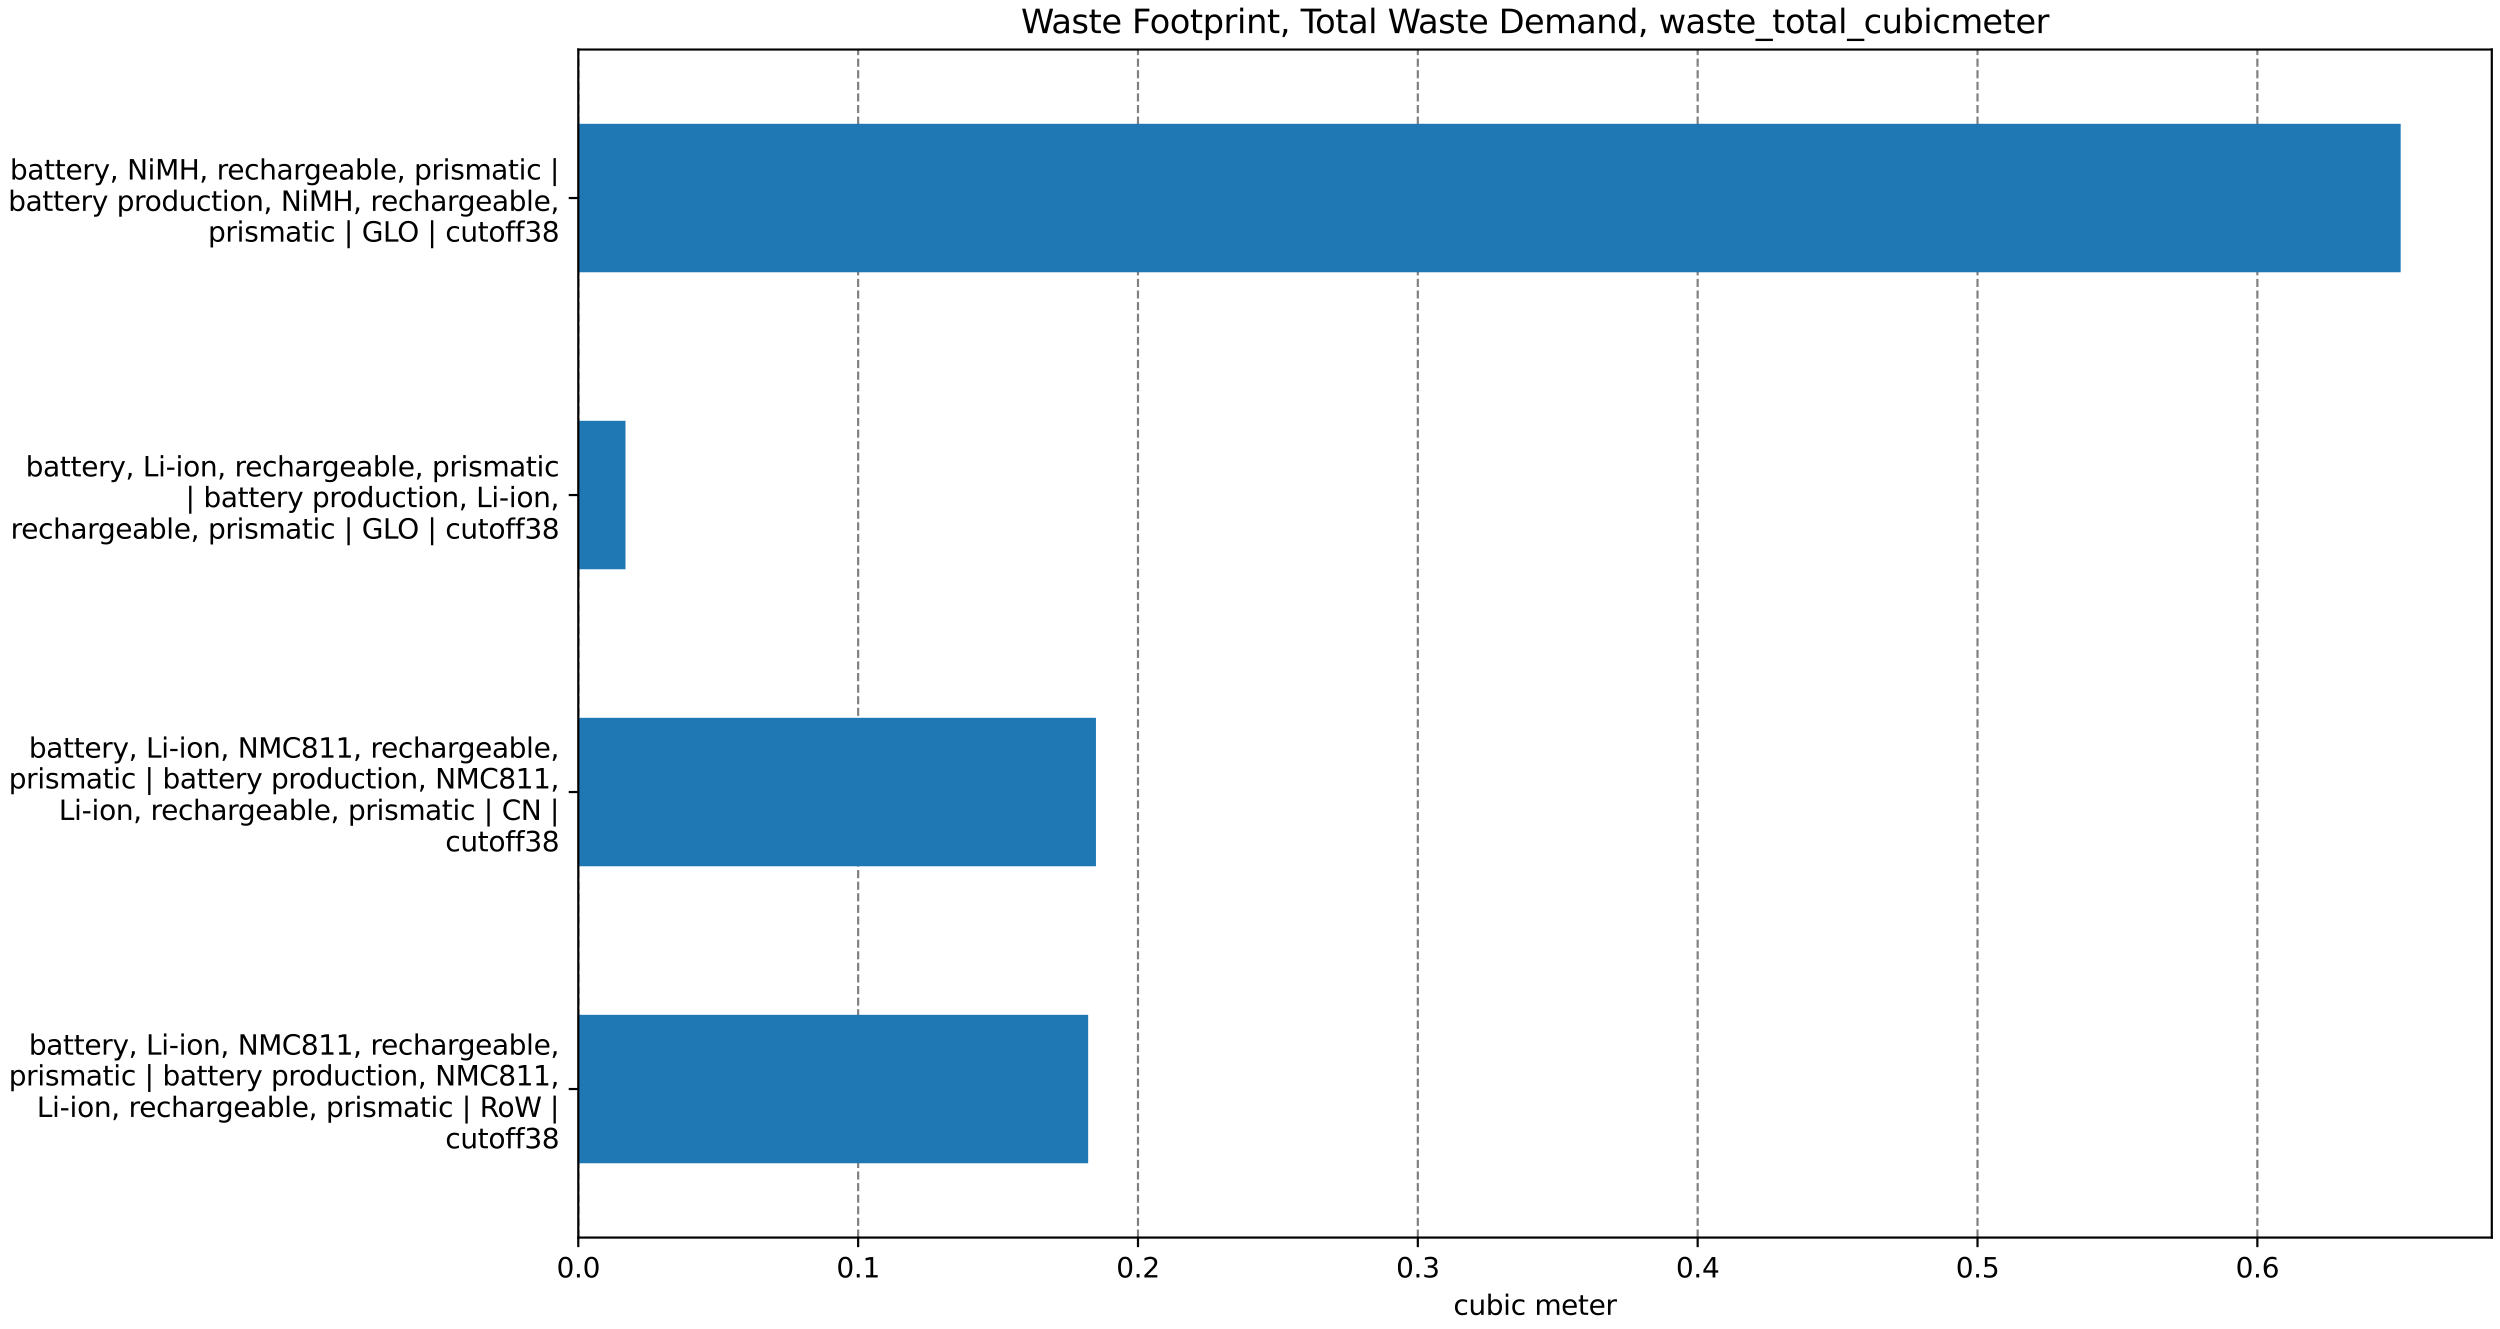 <?xml version="1.0" encoding="utf-8" standalone="no"?>
<!DOCTYPE svg PUBLIC "-//W3C//DTD SVG 1.1//EN"
  "http://www.w3.org/Graphics/SVG/1.1/DTD/svg11.dtd">
<svg xmlns:xlink="http://www.w3.org/1999/xlink" width="914.4pt" height="486pt" viewBox="0 0 914.4 486" xmlns="http://www.w3.org/2000/svg" version="1.1">
 <defs>
  <style type="text/css">*{stroke-linejoin: round; stroke-linecap: butt}</style>
 </defs>
 <g id="figure_1">
  <g id="patch_1">
   <path d="M 0 486 
L 914.4 486 
L 914.4 0 
L 0 0 
z
" style="fill: #ffffff"/>
  </g>
  <g id="axes_1">
   <g id="patch_2">
    <path d="M 211.517 452.644 
L 911.4 452.644 
L 911.4 18.118 
L 211.517 18.118 
z
" style="fill: #ffffff"/>
   </g>
   <g id="matplotlib.axis_1">
    <g id="xtick_1">
     <g id="line2d_1">
      <path d="M 211.517 452.644 
L 211.517 18.118 
" clip-path="url(#p96406a6216)" style="fill: none; stroke-dasharray: 2.96,1.28; stroke-dashoffset: 0; stroke: #808080; stroke-width: 0.8"/>
     </g>
     <g id="line2d_2">
      <defs>
       <path id="mbd6c5b1aad" d="M 0 0 
L 0 3.5 
" style="stroke: #000000; stroke-width: 0.8"/>
      </defs>
      <g>
       <use xlink:href="#mbd6c5b1aad" x="211.517" y="452.644" style="stroke: #000000; stroke-width: 0.8"/>
      </g>
     </g>
     <g id="text_1">
      <!-- 0.0 -->
      <g transform="translate(203.566 467.242) scale(0.1 -0.1)">
       <defs>
        <path id="DejaVuSans-30" d="M 2034 4250 
Q 1547 4250 1301 3770 
Q 1056 3291 1056 2328 
Q 1056 1369 1301 889 
Q 1547 409 2034 409 
Q 2525 409 2770 889 
Q 3016 1369 3016 2328 
Q 3016 3291 2770 3770 
Q 2525 4250 2034 4250 
z
M 2034 4750 
Q 2819 4750 3233 4129 
Q 3647 3509 3647 2328 
Q 3647 1150 3233 529 
Q 2819 -91 2034 -91 
Q 1250 -91 836 529 
Q 422 1150 422 2328 
Q 422 3509 836 4129 
Q 1250 4750 2034 4750 
z
" transform="scale(0.016)"/>
        <path id="DejaVuSans-2e" d="M 684 794 
L 1344 794 
L 1344 0 
L 684 0 
L 684 794 
z
" transform="scale(0.016)"/>
       </defs>
       <use xlink:href="#DejaVuSans-30"/>
       <use xlink:href="#DejaVuSans-2e" x="63.623"/>
       <use xlink:href="#DejaVuSans-30" x="95.41"/>
      </g>
     </g>
    </g>
    <g id="xtick_2">
     <g id="line2d_3">
      <path d="M 313.873 452.644 
L 313.873 18.118 
" clip-path="url(#p96406a6216)" style="fill: none; stroke-dasharray: 2.96,1.28; stroke-dashoffset: 0; stroke: #808080; stroke-width: 0.8"/>
     </g>
     <g id="line2d_4">
      <g>
       <use xlink:href="#mbd6c5b1aad" x="313.873" y="452.644" style="stroke: #000000; stroke-width: 0.8"/>
      </g>
     </g>
     <g id="text_2">
      <!-- 0.1 -->
      <g transform="translate(305.921 467.242) scale(0.1 -0.1)">
       <defs>
        <path id="DejaVuSans-31" d="M 794 531 
L 1825 531 
L 1825 4091 
L 703 3866 
L 703 4441 
L 1819 4666 
L 2450 4666 
L 2450 531 
L 3481 531 
L 3481 0 
L 794 0 
L 794 531 
z
" transform="scale(0.016)"/>
       </defs>
       <use xlink:href="#DejaVuSans-30"/>
       <use xlink:href="#DejaVuSans-2e" x="63.623"/>
       <use xlink:href="#DejaVuSans-31" x="95.41"/>
      </g>
     </g>
    </g>
    <g id="xtick_3">
     <g id="line2d_5">
      <path d="M 416.228 452.644 
L 416.228 18.118 
" clip-path="url(#p96406a6216)" style="fill: none; stroke-dasharray: 2.96,1.28; stroke-dashoffset: 0; stroke: #808080; stroke-width: 0.8"/>
     </g>
     <g id="line2d_6">
      <g>
       <use xlink:href="#mbd6c5b1aad" x="416.228" y="452.644" style="stroke: #000000; stroke-width: 0.8"/>
      </g>
     </g>
     <g id="text_3">
      <!-- 0.2 -->
      <g transform="translate(408.276 467.242) scale(0.1 -0.1)">
       <defs>
        <path id="DejaVuSans-32" d="M 1228 531 
L 3431 531 
L 3431 0 
L 469 0 
L 469 531 
Q 828 903 1448 1529 
Q 2069 2156 2228 2338 
Q 2531 2678 2651 2914 
Q 2772 3150 2772 3378 
Q 2772 3750 2511 3984 
Q 2250 4219 1831 4219 
Q 1534 4219 1204 4116 
Q 875 4013 500 3803 
L 500 4441 
Q 881 4594 1212 4672 
Q 1544 4750 1819 4750 
Q 2544 4750 2975 4387 
Q 3406 4025 3406 3419 
Q 3406 3131 3298 2873 
Q 3191 2616 2906 2266 
Q 2828 2175 2409 1742 
Q 1991 1309 1228 531 
z
" transform="scale(0.016)"/>
       </defs>
       <use xlink:href="#DejaVuSans-30"/>
       <use xlink:href="#DejaVuSans-2e" x="63.623"/>
       <use xlink:href="#DejaVuSans-32" x="95.41"/>
      </g>
     </g>
    </g>
    <g id="xtick_4">
     <g id="line2d_7">
      <path d="M 518.583 452.644 
L 518.583 18.118 
" clip-path="url(#p96406a6216)" style="fill: none; stroke-dasharray: 2.96,1.28; stroke-dashoffset: 0; stroke: #808080; stroke-width: 0.8"/>
     </g>
     <g id="line2d_8">
      <g>
       <use xlink:href="#mbd6c5b1aad" x="518.583" y="452.644" style="stroke: #000000; stroke-width: 0.8"/>
      </g>
     </g>
     <g id="text_4">
      <!-- 0.3 -->
      <g transform="translate(510.632 467.242) scale(0.1 -0.1)">
       <defs>
        <path id="DejaVuSans-33" d="M 2597 2516 
Q 3050 2419 3304 2112 
Q 3559 1806 3559 1356 
Q 3559 666 3084 287 
Q 2609 -91 1734 -91 
Q 1441 -91 1130 -33 
Q 819 25 488 141 
L 488 750 
Q 750 597 1062 519 
Q 1375 441 1716 441 
Q 2309 441 2620 675 
Q 2931 909 2931 1356 
Q 2931 1769 2642 2001 
Q 2353 2234 1838 2234 
L 1294 2234 
L 1294 2753 
L 1863 2753 
Q 2328 2753 2575 2939 
Q 2822 3125 2822 3475 
Q 2822 3834 2567 4026 
Q 2313 4219 1838 4219 
Q 1578 4219 1281 4162 
Q 984 4106 628 3988 
L 628 4550 
Q 988 4650 1302 4700 
Q 1616 4750 1894 4750 
Q 2613 4750 3031 4423 
Q 3450 4097 3450 3541 
Q 3450 3153 3228 2886 
Q 3006 2619 2597 2516 
z
" transform="scale(0.016)"/>
       </defs>
       <use xlink:href="#DejaVuSans-30"/>
       <use xlink:href="#DejaVuSans-2e" x="63.623"/>
       <use xlink:href="#DejaVuSans-33" x="95.41"/>
      </g>
     </g>
    </g>
    <g id="xtick_5">
     <g id="line2d_9">
      <path d="M 620.938 452.644 
L 620.938 18.118 
" clip-path="url(#p96406a6216)" style="fill: none; stroke-dasharray: 2.96,1.28; stroke-dashoffset: 0; stroke: #808080; stroke-width: 0.8"/>
     </g>
     <g id="line2d_10">
      <g>
       <use xlink:href="#mbd6c5b1aad" x="620.938" y="452.644" style="stroke: #000000; stroke-width: 0.8"/>
      </g>
     </g>
     <g id="text_5">
      <!-- 0.4 -->
      <g transform="translate(612.987 467.242) scale(0.1 -0.1)">
       <defs>
        <path id="DejaVuSans-34" d="M 2419 4116 
L 825 1625 
L 2419 1625 
L 2419 4116 
z
M 2253 4666 
L 3047 4666 
L 3047 1625 
L 3713 1625 
L 3713 1100 
L 3047 1100 
L 3047 0 
L 2419 0 
L 2419 1100 
L 313 1100 
L 313 1709 
L 2253 4666 
z
" transform="scale(0.016)"/>
       </defs>
       <use xlink:href="#DejaVuSans-30"/>
       <use xlink:href="#DejaVuSans-2e" x="63.623"/>
       <use xlink:href="#DejaVuSans-34" x="95.41"/>
      </g>
     </g>
    </g>
    <g id="xtick_6">
     <g id="line2d_11">
      <path d="M 723.294 452.644 
L 723.294 18.118 
" clip-path="url(#p96406a6216)" style="fill: none; stroke-dasharray: 2.96,1.28; stroke-dashoffset: 0; stroke: #808080; stroke-width: 0.8"/>
     </g>
     <g id="line2d_12">
      <g>
       <use xlink:href="#mbd6c5b1aad" x="723.294" y="452.644" style="stroke: #000000; stroke-width: 0.8"/>
      </g>
     </g>
     <g id="text_6">
      <!-- 0.5 -->
      <g transform="translate(715.342 467.242) scale(0.1 -0.1)">
       <defs>
        <path id="DejaVuSans-35" d="M 691 4666 
L 3169 4666 
L 3169 4134 
L 1269 4134 
L 1269 2991 
Q 1406 3038 1543 3061 
Q 1681 3084 1819 3084 
Q 2600 3084 3056 2656 
Q 3513 2228 3513 1497 
Q 3513 744 3044 326 
Q 2575 -91 1722 -91 
Q 1428 -91 1123 -41 
Q 819 9 494 109 
L 494 744 
Q 775 591 1075 516 
Q 1375 441 1709 441 
Q 2250 441 2565 725 
Q 2881 1009 2881 1497 
Q 2881 1984 2565 2268 
Q 2250 2553 1709 2553 
Q 1456 2553 1204 2497 
Q 953 2441 691 2322 
L 691 4666 
z
" transform="scale(0.016)"/>
       </defs>
       <use xlink:href="#DejaVuSans-30"/>
       <use xlink:href="#DejaVuSans-2e" x="63.623"/>
       <use xlink:href="#DejaVuSans-35" x="95.41"/>
      </g>
     </g>
    </g>
    <g id="xtick_7">
     <g id="line2d_13">
      <path d="M 825.649 452.644 
L 825.649 18.118 
" clip-path="url(#p96406a6216)" style="fill: none; stroke-dasharray: 2.96,1.28; stroke-dashoffset: 0; stroke: #808080; stroke-width: 0.8"/>
     </g>
     <g id="line2d_14">
      <g>
       <use xlink:href="#mbd6c5b1aad" x="825.649" y="452.644" style="stroke: #000000; stroke-width: 0.8"/>
      </g>
     </g>
     <g id="text_7">
      <!-- 0.6 -->
      <g transform="translate(817.697 467.242) scale(0.1 -0.1)">
       <defs>
        <path id="DejaVuSans-36" d="M 2113 2584 
Q 1688 2584 1439 2293 
Q 1191 2003 1191 1497 
Q 1191 994 1439 701 
Q 1688 409 2113 409 
Q 2538 409 2786 701 
Q 3034 994 3034 1497 
Q 3034 2003 2786 2293 
Q 2538 2584 2113 2584 
z
M 3366 4563 
L 3366 3988 
Q 3128 4100 2886 4159 
Q 2644 4219 2406 4219 
Q 1781 4219 1451 3797 
Q 1122 3375 1075 2522 
Q 1259 2794 1537 2939 
Q 1816 3084 2150 3084 
Q 2853 3084 3261 2657 
Q 3669 2231 3669 1497 
Q 3669 778 3244 343 
Q 2819 -91 2113 -91 
Q 1303 -91 875 529 
Q 447 1150 447 2328 
Q 447 3434 972 4092 
Q 1497 4750 2381 4750 
Q 2619 4750 2861 4703 
Q 3103 4656 3366 4563 
z
" transform="scale(0.016)"/>
       </defs>
       <use xlink:href="#DejaVuSans-30"/>
       <use xlink:href="#DejaVuSans-2e" x="63.623"/>
       <use xlink:href="#DejaVuSans-36" x="95.41"/>
      </g>
     </g>
    </g>
    <g id="text_8">
     <!-- cubic meter -->
     <g transform="translate(531.6 480.92) scale(0.1 -0.1)">
      <defs>
       <path id="DejaVuSans-63" d="M 3122 3366 
L 3122 2828 
Q 2878 2963 2633 3030 
Q 2388 3097 2138 3097 
Q 1578 3097 1268 2742 
Q 959 2388 959 1747 
Q 959 1106 1268 751 
Q 1578 397 2138 397 
Q 2388 397 2633 464 
Q 2878 531 3122 666 
L 3122 134 
Q 2881 22 2623 -34 
Q 2366 -91 2075 -91 
Q 1284 -91 818 406 
Q 353 903 353 1747 
Q 353 2603 823 3093 
Q 1294 3584 2113 3584 
Q 2378 3584 2631 3529 
Q 2884 3475 3122 3366 
z
" transform="scale(0.016)"/>
       <path id="DejaVuSans-75" d="M 544 1381 
L 544 3500 
L 1119 3500 
L 1119 1403 
Q 1119 906 1312 657 
Q 1506 409 1894 409 
Q 2359 409 2629 706 
Q 2900 1003 2900 1516 
L 2900 3500 
L 3475 3500 
L 3475 0 
L 2900 0 
L 2900 538 
Q 2691 219 2414 64 
Q 2138 -91 1772 -91 
Q 1169 -91 856 284 
Q 544 659 544 1381 
z
M 1991 3584 
L 1991 3584 
z
" transform="scale(0.016)"/>
       <path id="DejaVuSans-62" d="M 3116 1747 
Q 3116 2381 2855 2742 
Q 2594 3103 2138 3103 
Q 1681 3103 1420 2742 
Q 1159 2381 1159 1747 
Q 1159 1113 1420 752 
Q 1681 391 2138 391 
Q 2594 391 2855 752 
Q 3116 1113 3116 1747 
z
M 1159 2969 
Q 1341 3281 1617 3432 
Q 1894 3584 2278 3584 
Q 2916 3584 3314 3078 
Q 3713 2572 3713 1747 
Q 3713 922 3314 415 
Q 2916 -91 2278 -91 
Q 1894 -91 1617 61 
Q 1341 213 1159 525 
L 1159 0 
L 581 0 
L 581 4863 
L 1159 4863 
L 1159 2969 
z
" transform="scale(0.016)"/>
       <path id="DejaVuSans-69" d="M 603 3500 
L 1178 3500 
L 1178 0 
L 603 0 
L 603 3500 
z
M 603 4863 
L 1178 4863 
L 1178 4134 
L 603 4134 
L 603 4863 
z
" transform="scale(0.016)"/>
       <path id="DejaVuSans-20" transform="scale(0.016)"/>
       <path id="DejaVuSans-6d" d="M 3328 2828 
Q 3544 3216 3844 3400 
Q 4144 3584 4550 3584 
Q 5097 3584 5394 3201 
Q 5691 2819 5691 2113 
L 5691 0 
L 5113 0 
L 5113 2094 
Q 5113 2597 4934 2840 
Q 4756 3084 4391 3084 
Q 3944 3084 3684 2787 
Q 3425 2491 3425 1978 
L 3425 0 
L 2847 0 
L 2847 2094 
Q 2847 2600 2669 2842 
Q 2491 3084 2119 3084 
Q 1678 3084 1418 2786 
Q 1159 2488 1159 1978 
L 1159 0 
L 581 0 
L 581 3500 
L 1159 3500 
L 1159 2956 
Q 1356 3278 1631 3431 
Q 1906 3584 2284 3584 
Q 2666 3584 2933 3390 
Q 3200 3197 3328 2828 
z
" transform="scale(0.016)"/>
       <path id="DejaVuSans-65" d="M 3597 1894 
L 3597 1613 
L 953 1613 
Q 991 1019 1311 708 
Q 1631 397 2203 397 
Q 2534 397 2845 478 
Q 3156 559 3463 722 
L 3463 178 
Q 3153 47 2828 -22 
Q 2503 -91 2169 -91 
Q 1331 -91 842 396 
Q 353 884 353 1716 
Q 353 2575 817 3079 
Q 1281 3584 2069 3584 
Q 2775 3584 3186 3129 
Q 3597 2675 3597 1894 
z
M 3022 2063 
Q 3016 2534 2758 2815 
Q 2500 3097 2075 3097 
Q 1594 3097 1305 2825 
Q 1016 2553 972 2059 
L 3022 2063 
z
" transform="scale(0.016)"/>
       <path id="DejaVuSans-74" d="M 1172 4494 
L 1172 3500 
L 2356 3500 
L 2356 3053 
L 1172 3053 
L 1172 1153 
Q 1172 725 1289 603 
Q 1406 481 1766 481 
L 2356 481 
L 2356 0 
L 1766 0 
Q 1100 0 847 248 
Q 594 497 594 1153 
L 594 3053 
L 172 3053 
L 172 3500 
L 594 3500 
L 594 4494 
L 1172 4494 
z
" transform="scale(0.016)"/>
       <path id="DejaVuSans-72" d="M 2631 2963 
Q 2534 3019 2420 3045 
Q 2306 3072 2169 3072 
Q 1681 3072 1420 2755 
Q 1159 2438 1159 1844 
L 1159 0 
L 581 0 
L 581 3500 
L 1159 3500 
L 1159 2956 
Q 1341 3275 1631 3429 
Q 1922 3584 2338 3584 
Q 2397 3584 2469 3576 
Q 2541 3569 2628 3553 
L 2631 2963 
z
" transform="scale(0.016)"/>
      </defs>
      <use xlink:href="#DejaVuSans-63"/>
      <use xlink:href="#DejaVuSans-75" x="54.98"/>
      <use xlink:href="#DejaVuSans-62" x="118.359"/>
      <use xlink:href="#DejaVuSans-69" x="181.836"/>
      <use xlink:href="#DejaVuSans-63" x="209.619"/>
      <use xlink:href="#DejaVuSans-20" x="264.6"/>
      <use xlink:href="#DejaVuSans-6d" x="296.387"/>
      <use xlink:href="#DejaVuSans-65" x="393.799"/>
      <use xlink:href="#DejaVuSans-74" x="455.322"/>
      <use xlink:href="#DejaVuSans-65" x="494.531"/>
      <use xlink:href="#DejaVuSans-72" x="556.055"/>
     </g>
    </g>
   </g>
   <g id="matplotlib.axis_2">
    <g id="ytick_1">
     <g id="line2d_15">
      <defs>
       <path id="m806b01b848" d="M 0 0 
L -3.5 0 
" style="stroke: #000000; stroke-width: 0.8"/>
      </defs>
      <g>
       <use xlink:href="#m806b01b848" x="211.517" y="72.434" style="stroke: #000000; stroke-width: 0.8"/>
      </g>
     </g>
     <g id="text_9">
      <!-- battery, NiMH, rechargeable, prismatic | -->
      <g transform="translate(3.633 65.656) scale(0.1 -0.1)">
       <defs>
        <path id="DejaVuSans-61" d="M 2194 1759 
Q 1497 1759 1228 1600 
Q 959 1441 959 1056 
Q 959 750 1161 570 
Q 1363 391 1709 391 
Q 2188 391 2477 730 
Q 2766 1069 2766 1631 
L 2766 1759 
L 2194 1759 
z
M 3341 1997 
L 3341 0 
L 2766 0 
L 2766 531 
Q 2569 213 2275 61 
Q 1981 -91 1556 -91 
Q 1019 -91 701 211 
Q 384 513 384 1019 
Q 384 1609 779 1909 
Q 1175 2209 1959 2209 
L 2766 2209 
L 2766 2266 
Q 2766 2663 2505 2880 
Q 2244 3097 1772 3097 
Q 1472 3097 1187 3025 
Q 903 2953 641 2809 
L 641 3341 
Q 956 3463 1253 3523 
Q 1550 3584 1831 3584 
Q 2591 3584 2966 3190 
Q 3341 2797 3341 1997 
z
" transform="scale(0.016)"/>
        <path id="DejaVuSans-79" d="M 2059 -325 
Q 1816 -950 1584 -1140 
Q 1353 -1331 966 -1331 
L 506 -1331 
L 506 -850 
L 844 -850 
Q 1081 -850 1212 -737 
Q 1344 -625 1503 -206 
L 1606 56 
L 191 3500 
L 800 3500 
L 1894 763 
L 2988 3500 
L 3597 3500 
L 2059 -325 
z
" transform="scale(0.016)"/>
        <path id="DejaVuSans-2c" d="M 750 794 
L 1409 794 
L 1409 256 
L 897 -744 
L 494 -744 
L 750 256 
L 750 794 
z
" transform="scale(0.016)"/>
        <path id="DejaVuSans-4e" d="M 628 4666 
L 1478 4666 
L 3547 763 
L 3547 4666 
L 4159 4666 
L 4159 0 
L 3309 0 
L 1241 3903 
L 1241 0 
L 628 0 
L 628 4666 
z
" transform="scale(0.016)"/>
        <path id="DejaVuSans-4d" d="M 628 4666 
L 1569 4666 
L 2759 1491 
L 3956 4666 
L 4897 4666 
L 4897 0 
L 4281 0 
L 4281 4097 
L 3078 897 
L 2444 897 
L 1241 4097 
L 1241 0 
L 628 0 
L 628 4666 
z
" transform="scale(0.016)"/>
        <path id="DejaVuSans-48" d="M 628 4666 
L 1259 4666 
L 1259 2753 
L 3553 2753 
L 3553 4666 
L 4184 4666 
L 4184 0 
L 3553 0 
L 3553 2222 
L 1259 2222 
L 1259 0 
L 628 0 
L 628 4666 
z
" transform="scale(0.016)"/>
        <path id="DejaVuSans-68" d="M 3513 2113 
L 3513 0 
L 2938 0 
L 2938 2094 
Q 2938 2591 2744 2837 
Q 2550 3084 2163 3084 
Q 1697 3084 1428 2787 
Q 1159 2491 1159 1978 
L 1159 0 
L 581 0 
L 581 4863 
L 1159 4863 
L 1159 2956 
Q 1366 3272 1645 3428 
Q 1925 3584 2291 3584 
Q 2894 3584 3203 3211 
Q 3513 2838 3513 2113 
z
" transform="scale(0.016)"/>
        <path id="DejaVuSans-67" d="M 2906 1791 
Q 2906 2416 2648 2759 
Q 2391 3103 1925 3103 
Q 1463 3103 1205 2759 
Q 947 2416 947 1791 
Q 947 1169 1205 825 
Q 1463 481 1925 481 
Q 2391 481 2648 825 
Q 2906 1169 2906 1791 
z
M 3481 434 
Q 3481 -459 3084 -895 
Q 2688 -1331 1869 -1331 
Q 1566 -1331 1297 -1286 
Q 1028 -1241 775 -1147 
L 775 -588 
Q 1028 -725 1275 -790 
Q 1522 -856 1778 -856 
Q 2344 -856 2625 -561 
Q 2906 -266 2906 331 
L 2906 616 
Q 2728 306 2450 153 
Q 2172 0 1784 0 
Q 1141 0 747 490 
Q 353 981 353 1791 
Q 353 2603 747 3093 
Q 1141 3584 1784 3584 
Q 2172 3584 2450 3431 
Q 2728 3278 2906 2969 
L 2906 3500 
L 3481 3500 
L 3481 434 
z
" transform="scale(0.016)"/>
        <path id="DejaVuSans-6c" d="M 603 4863 
L 1178 4863 
L 1178 0 
L 603 0 
L 603 4863 
z
" transform="scale(0.016)"/>
        <path id="DejaVuSans-70" d="M 1159 525 
L 1159 -1331 
L 581 -1331 
L 581 3500 
L 1159 3500 
L 1159 2969 
Q 1341 3281 1617 3432 
Q 1894 3584 2278 3584 
Q 2916 3584 3314 3078 
Q 3713 2572 3713 1747 
Q 3713 922 3314 415 
Q 2916 -91 2278 -91 
Q 1894 -91 1617 61 
Q 1341 213 1159 525 
z
M 3116 1747 
Q 3116 2381 2855 2742 
Q 2594 3103 2138 3103 
Q 1681 3103 1420 2742 
Q 1159 2381 1159 1747 
Q 1159 1113 1420 752 
Q 1681 391 2138 391 
Q 2594 391 2855 752 
Q 3116 1113 3116 1747 
z
" transform="scale(0.016)"/>
        <path id="DejaVuSans-73" d="M 2834 3397 
L 2834 2853 
Q 2591 2978 2328 3040 
Q 2066 3103 1784 3103 
Q 1356 3103 1142 2972 
Q 928 2841 928 2578 
Q 928 2378 1081 2264 
Q 1234 2150 1697 2047 
L 1894 2003 
Q 2506 1872 2764 1633 
Q 3022 1394 3022 966 
Q 3022 478 2636 193 
Q 2250 -91 1575 -91 
Q 1294 -91 989 -36 
Q 684 19 347 128 
L 347 722 
Q 666 556 975 473 
Q 1284 391 1588 391 
Q 1994 391 2212 530 
Q 2431 669 2431 922 
Q 2431 1156 2273 1281 
Q 2116 1406 1581 1522 
L 1381 1569 
Q 847 1681 609 1914 
Q 372 2147 372 2553 
Q 372 3047 722 3315 
Q 1072 3584 1716 3584 
Q 2034 3584 2315 3537 
Q 2597 3491 2834 3397 
z
" transform="scale(0.016)"/>
        <path id="DejaVuSans-7c" d="M 1344 4891 
L 1344 -1509 
L 813 -1509 
L 813 4891 
L 1344 4891 
z
" transform="scale(0.016)"/>
       </defs>
       <use xlink:href="#DejaVuSans-62"/>
       <use xlink:href="#DejaVuSans-61" x="63.477"/>
       <use xlink:href="#DejaVuSans-74" x="124.756"/>
       <use xlink:href="#DejaVuSans-74" x="163.965"/>
       <use xlink:href="#DejaVuSans-65" x="203.174"/>
       <use xlink:href="#DejaVuSans-72" x="264.697"/>
       <use xlink:href="#DejaVuSans-79" x="305.811"/>
       <use xlink:href="#DejaVuSans-2c" x="364.99"/>
       <use xlink:href="#DejaVuSans-20" x="396.777"/>
       <use xlink:href="#DejaVuSans-4e" x="428.564"/>
       <use xlink:href="#DejaVuSans-69" x="503.369"/>
       <use xlink:href="#DejaVuSans-4d" x="531.152"/>
       <use xlink:href="#DejaVuSans-48" x="617.432"/>
       <use xlink:href="#DejaVuSans-2c" x="692.627"/>
       <use xlink:href="#DejaVuSans-20" x="724.414"/>
       <use xlink:href="#DejaVuSans-72" x="756.201"/>
       <use xlink:href="#DejaVuSans-65" x="795.064"/>
       <use xlink:href="#DejaVuSans-63" x="856.588"/>
       <use xlink:href="#DejaVuSans-68" x="911.568"/>
       <use xlink:href="#DejaVuSans-61" x="974.947"/>
       <use xlink:href="#DejaVuSans-72" x="1036.227"/>
       <use xlink:href="#DejaVuSans-67" x="1075.59"/>
       <use xlink:href="#DejaVuSans-65" x="1139.066"/>
       <use xlink:href="#DejaVuSans-61" x="1200.59"/>
       <use xlink:href="#DejaVuSans-62" x="1261.869"/>
       <use xlink:href="#DejaVuSans-6c" x="1325.346"/>
       <use xlink:href="#DejaVuSans-65" x="1353.129"/>
       <use xlink:href="#DejaVuSans-2c" x="1414.652"/>
       <use xlink:href="#DejaVuSans-20" x="1446.439"/>
       <use xlink:href="#DejaVuSans-70" x="1478.227"/>
       <use xlink:href="#DejaVuSans-72" x="1541.703"/>
       <use xlink:href="#DejaVuSans-69" x="1582.816"/>
       <use xlink:href="#DejaVuSans-73" x="1610.6"/>
       <use xlink:href="#DejaVuSans-6d" x="1662.699"/>
       <use xlink:href="#DejaVuSans-61" x="1760.111"/>
       <use xlink:href="#DejaVuSans-74" x="1821.391"/>
       <use xlink:href="#DejaVuSans-69" x="1860.6"/>
       <use xlink:href="#DejaVuSans-63" x="1888.383"/>
       <use xlink:href="#DejaVuSans-20" x="1943.363"/>
       <use xlink:href="#DejaVuSans-7c" x="1975.15"/>
      </g>
      <!-- battery production, NiMH, rechargeable, -->
      <g transform="translate(3 77.132) scale(0.1 -0.1)">
       <defs>
        <path id="DejaVuSans-6f" d="M 1959 3097 
Q 1497 3097 1228 2736 
Q 959 2375 959 1747 
Q 959 1119 1226 758 
Q 1494 397 1959 397 
Q 2419 397 2687 759 
Q 2956 1122 2956 1747 
Q 2956 2369 2687 2733 
Q 2419 3097 1959 3097 
z
M 1959 3584 
Q 2709 3584 3137 3096 
Q 3566 2609 3566 1747 
Q 3566 888 3137 398 
Q 2709 -91 1959 -91 
Q 1206 -91 779 398 
Q 353 888 353 1747 
Q 353 2609 779 3096 
Q 1206 3584 1959 3584 
z
" transform="scale(0.016)"/>
        <path id="DejaVuSans-64" d="M 2906 2969 
L 2906 4863 
L 3481 4863 
L 3481 0 
L 2906 0 
L 2906 525 
Q 2725 213 2448 61 
Q 2172 -91 1784 -91 
Q 1150 -91 751 415 
Q 353 922 353 1747 
Q 353 2572 751 3078 
Q 1150 3584 1784 3584 
Q 2172 3584 2448 3432 
Q 2725 3281 2906 2969 
z
M 947 1747 
Q 947 1113 1208 752 
Q 1469 391 1925 391 
Q 2381 391 2643 752 
Q 2906 1113 2906 1747 
Q 2906 2381 2643 2742 
Q 2381 3103 1925 3103 
Q 1469 3103 1208 2742 
Q 947 2381 947 1747 
z
" transform="scale(0.016)"/>
        <path id="DejaVuSans-6e" d="M 3513 2113 
L 3513 0 
L 2938 0 
L 2938 2094 
Q 2938 2591 2744 2837 
Q 2550 3084 2163 3084 
Q 1697 3084 1428 2787 
Q 1159 2491 1159 1978 
L 1159 0 
L 581 0 
L 581 3500 
L 1159 3500 
L 1159 2956 
Q 1366 3272 1645 3428 
Q 1925 3584 2291 3584 
Q 2894 3584 3203 3211 
Q 3513 2838 3513 2113 
z
" transform="scale(0.016)"/>
       </defs>
       <use xlink:href="#DejaVuSans-62"/>
       <use xlink:href="#DejaVuSans-61" x="63.477"/>
       <use xlink:href="#DejaVuSans-74" x="124.756"/>
       <use xlink:href="#DejaVuSans-74" x="163.965"/>
       <use xlink:href="#DejaVuSans-65" x="203.174"/>
       <use xlink:href="#DejaVuSans-72" x="264.697"/>
       <use xlink:href="#DejaVuSans-79" x="305.811"/>
       <use xlink:href="#DejaVuSans-20" x="364.99"/>
       <use xlink:href="#DejaVuSans-70" x="396.777"/>
       <use xlink:href="#DejaVuSans-72" x="460.254"/>
       <use xlink:href="#DejaVuSans-6f" x="499.117"/>
       <use xlink:href="#DejaVuSans-64" x="560.299"/>
       <use xlink:href="#DejaVuSans-75" x="623.775"/>
       <use xlink:href="#DejaVuSans-63" x="687.154"/>
       <use xlink:href="#DejaVuSans-74" x="742.135"/>
       <use xlink:href="#DejaVuSans-69" x="781.344"/>
       <use xlink:href="#DejaVuSans-6f" x="809.127"/>
       <use xlink:href="#DejaVuSans-6e" x="870.309"/>
       <use xlink:href="#DejaVuSans-2c" x="933.688"/>
       <use xlink:href="#DejaVuSans-20" x="965.475"/>
       <use xlink:href="#DejaVuSans-4e" x="997.262"/>
       <use xlink:href="#DejaVuSans-69" x="1072.066"/>
       <use xlink:href="#DejaVuSans-4d" x="1099.85"/>
       <use xlink:href="#DejaVuSans-48" x="1186.129"/>
       <use xlink:href="#DejaVuSans-2c" x="1261.324"/>
       <use xlink:href="#DejaVuSans-20" x="1293.111"/>
       <use xlink:href="#DejaVuSans-72" x="1324.898"/>
       <use xlink:href="#DejaVuSans-65" x="1363.762"/>
       <use xlink:href="#DejaVuSans-63" x="1425.285"/>
       <use xlink:href="#DejaVuSans-68" x="1480.266"/>
       <use xlink:href="#DejaVuSans-61" x="1543.645"/>
       <use xlink:href="#DejaVuSans-72" x="1604.924"/>
       <use xlink:href="#DejaVuSans-67" x="1644.287"/>
       <use xlink:href="#DejaVuSans-65" x="1707.764"/>
       <use xlink:href="#DejaVuSans-61" x="1769.287"/>
       <use xlink:href="#DejaVuSans-62" x="1830.566"/>
       <use xlink:href="#DejaVuSans-6c" x="1894.043"/>
       <use xlink:href="#DejaVuSans-65" x="1921.826"/>
       <use xlink:href="#DejaVuSans-2c" x="1983.35"/>
      </g>
      <!-- prismatic | GLO | cutoff38 -->
      <g transform="translate(76.085 88.382) scale(0.1 -0.1)">
       <defs>
        <path id="DejaVuSans-47" d="M 3809 666 
L 3809 1919 
L 2778 1919 
L 2778 2438 
L 4434 2438 
L 4434 434 
Q 4069 175 3628 42 
Q 3188 -91 2688 -91 
Q 1594 -91 976 548 
Q 359 1188 359 2328 
Q 359 3472 976 4111 
Q 1594 4750 2688 4750 
Q 3144 4750 3555 4637 
Q 3966 4525 4313 4306 
L 4313 3634 
Q 3963 3931 3569 4081 
Q 3175 4231 2741 4231 
Q 1884 4231 1454 3753 
Q 1025 3275 1025 2328 
Q 1025 1384 1454 906 
Q 1884 428 2741 428 
Q 3075 428 3337 486 
Q 3600 544 3809 666 
z
" transform="scale(0.016)"/>
        <path id="DejaVuSans-4c" d="M 628 4666 
L 1259 4666 
L 1259 531 
L 3531 531 
L 3531 0 
L 628 0 
L 628 4666 
z
" transform="scale(0.016)"/>
        <path id="DejaVuSans-4f" d="M 2522 4238 
Q 1834 4238 1429 3725 
Q 1025 3213 1025 2328 
Q 1025 1447 1429 934 
Q 1834 422 2522 422 
Q 3209 422 3611 934 
Q 4013 1447 4013 2328 
Q 4013 3213 3611 3725 
Q 3209 4238 2522 4238 
z
M 2522 4750 
Q 3503 4750 4090 4092 
Q 4678 3434 4678 2328 
Q 4678 1225 4090 567 
Q 3503 -91 2522 -91 
Q 1538 -91 948 565 
Q 359 1222 359 2328 
Q 359 3434 948 4092 
Q 1538 4750 2522 4750 
z
" transform="scale(0.016)"/>
        <path id="DejaVuSans-66" d="M 2375 4863 
L 2375 4384 
L 1825 4384 
Q 1516 4384 1395 4259 
Q 1275 4134 1275 3809 
L 1275 3500 
L 2222 3500 
L 2222 3053 
L 1275 3053 
L 1275 0 
L 697 0 
L 697 3053 
L 147 3053 
L 147 3500 
L 697 3500 
L 697 3744 
Q 697 4328 969 4595 
Q 1241 4863 1831 4863 
L 2375 4863 
z
" transform="scale(0.016)"/>
        <path id="DejaVuSans-38" d="M 2034 2216 
Q 1584 2216 1326 1975 
Q 1069 1734 1069 1313 
Q 1069 891 1326 650 
Q 1584 409 2034 409 
Q 2484 409 2743 651 
Q 3003 894 3003 1313 
Q 3003 1734 2745 1975 
Q 2488 2216 2034 2216 
z
M 1403 2484 
Q 997 2584 770 2862 
Q 544 3141 544 3541 
Q 544 4100 942 4425 
Q 1341 4750 2034 4750 
Q 2731 4750 3128 4425 
Q 3525 4100 3525 3541 
Q 3525 3141 3298 2862 
Q 3072 2584 2669 2484 
Q 3125 2378 3379 2068 
Q 3634 1759 3634 1313 
Q 3634 634 3220 271 
Q 2806 -91 2034 -91 
Q 1263 -91 848 271 
Q 434 634 434 1313 
Q 434 1759 690 2068 
Q 947 2378 1403 2484 
z
M 1172 3481 
Q 1172 3119 1398 2916 
Q 1625 2713 2034 2713 
Q 2441 2713 2670 2916 
Q 2900 3119 2900 3481 
Q 2900 3844 2670 4047 
Q 2441 4250 2034 4250 
Q 1625 4250 1398 4047 
Q 1172 3844 1172 3481 
z
" transform="scale(0.016)"/>
       </defs>
       <use xlink:href="#DejaVuSans-70"/>
       <use xlink:href="#DejaVuSans-72" x="63.477"/>
       <use xlink:href="#DejaVuSans-69" x="104.59"/>
       <use xlink:href="#DejaVuSans-73" x="132.373"/>
       <use xlink:href="#DejaVuSans-6d" x="184.473"/>
       <use xlink:href="#DejaVuSans-61" x="281.885"/>
       <use xlink:href="#DejaVuSans-74" x="343.164"/>
       <use xlink:href="#DejaVuSans-69" x="382.373"/>
       <use xlink:href="#DejaVuSans-63" x="410.156"/>
       <use xlink:href="#DejaVuSans-20" x="465.137"/>
       <use xlink:href="#DejaVuSans-7c" x="496.924"/>
       <use xlink:href="#DejaVuSans-20" x="530.615"/>
       <use xlink:href="#DejaVuSans-47" x="562.402"/>
       <use xlink:href="#DejaVuSans-4c" x="639.893"/>
       <use xlink:href="#DejaVuSans-4f" x="691.98"/>
       <use xlink:href="#DejaVuSans-20" x="770.691"/>
       <use xlink:href="#DejaVuSans-7c" x="802.479"/>
       <use xlink:href="#DejaVuSans-20" x="836.17"/>
       <use xlink:href="#DejaVuSans-63" x="867.957"/>
       <use xlink:href="#DejaVuSans-75" x="922.938"/>
       <use xlink:href="#DejaVuSans-74" x="986.316"/>
       <use xlink:href="#DejaVuSans-6f" x="1025.525"/>
       <use xlink:href="#DejaVuSans-66" x="1086.707"/>
       <use xlink:href="#DejaVuSans-66" x="1121.912"/>
       <use xlink:href="#DejaVuSans-33" x="1157.117"/>
       <use xlink:href="#DejaVuSans-38" x="1220.74"/>
      </g>
     </g>
    </g>
    <g id="ytick_2">
     <g id="line2d_16">
      <g>
       <use xlink:href="#m806b01b848" x="211.517" y="181.065" style="stroke: #000000; stroke-width: 0.8"/>
      </g>
     </g>
     <g id="text_10">
      <!-- battery, Li-ion, rechargeable, prismatic -->
      <g transform="translate(9.396 174.239) scale(0.1 -0.1)">
       <defs>
        <path id="DejaVuSans-2d" d="M 313 2009 
L 1997 2009 
L 1997 1497 
L 313 1497 
L 313 2009 
z
" transform="scale(0.016)"/>
       </defs>
       <use xlink:href="#DejaVuSans-62"/>
       <use xlink:href="#DejaVuSans-61" x="63.477"/>
       <use xlink:href="#DejaVuSans-74" x="124.756"/>
       <use xlink:href="#DejaVuSans-74" x="163.965"/>
       <use xlink:href="#DejaVuSans-65" x="203.174"/>
       <use xlink:href="#DejaVuSans-72" x="264.697"/>
       <use xlink:href="#DejaVuSans-79" x="305.811"/>
       <use xlink:href="#DejaVuSans-2c" x="364.99"/>
       <use xlink:href="#DejaVuSans-20" x="396.777"/>
       <use xlink:href="#DejaVuSans-4c" x="428.564"/>
       <use xlink:href="#DejaVuSans-69" x="484.277"/>
       <use xlink:href="#DejaVuSans-2d" x="512.061"/>
       <use xlink:href="#DejaVuSans-69" x="548.145"/>
       <use xlink:href="#DejaVuSans-6f" x="575.928"/>
       <use xlink:href="#DejaVuSans-6e" x="637.109"/>
       <use xlink:href="#DejaVuSans-2c" x="700.488"/>
       <use xlink:href="#DejaVuSans-20" x="732.275"/>
       <use xlink:href="#DejaVuSans-72" x="764.062"/>
       <use xlink:href="#DejaVuSans-65" x="802.926"/>
       <use xlink:href="#DejaVuSans-63" x="864.449"/>
       <use xlink:href="#DejaVuSans-68" x="919.43"/>
       <use xlink:href="#DejaVuSans-61" x="982.809"/>
       <use xlink:href="#DejaVuSans-72" x="1044.088"/>
       <use xlink:href="#DejaVuSans-67" x="1083.451"/>
       <use xlink:href="#DejaVuSans-65" x="1146.928"/>
       <use xlink:href="#DejaVuSans-61" x="1208.451"/>
       <use xlink:href="#DejaVuSans-62" x="1269.73"/>
       <use xlink:href="#DejaVuSans-6c" x="1333.207"/>
       <use xlink:href="#DejaVuSans-65" x="1360.99"/>
       <use xlink:href="#DejaVuSans-2c" x="1422.514"/>
       <use xlink:href="#DejaVuSans-20" x="1454.301"/>
       <use xlink:href="#DejaVuSans-70" x="1486.088"/>
       <use xlink:href="#DejaVuSans-72" x="1549.564"/>
       <use xlink:href="#DejaVuSans-69" x="1590.678"/>
       <use xlink:href="#DejaVuSans-73" x="1618.461"/>
       <use xlink:href="#DejaVuSans-6d" x="1670.561"/>
       <use xlink:href="#DejaVuSans-61" x="1767.973"/>
       <use xlink:href="#DejaVuSans-74" x="1829.252"/>
       <use xlink:href="#DejaVuSans-69" x="1868.461"/>
       <use xlink:href="#DejaVuSans-63" x="1896.244"/>
      </g>
      <!-- | battery production, Li-ion, -->
      <g transform="translate(67.874 185.49) scale(0.1 -0.1)">
       <use xlink:href="#DejaVuSans-7c"/>
       <use xlink:href="#DejaVuSans-20" x="33.691"/>
       <use xlink:href="#DejaVuSans-62" x="65.479"/>
       <use xlink:href="#DejaVuSans-61" x="128.955"/>
       <use xlink:href="#DejaVuSans-74" x="190.234"/>
       <use xlink:href="#DejaVuSans-74" x="229.443"/>
       <use xlink:href="#DejaVuSans-65" x="268.652"/>
       <use xlink:href="#DejaVuSans-72" x="330.176"/>
       <use xlink:href="#DejaVuSans-79" x="371.289"/>
       <use xlink:href="#DejaVuSans-20" x="430.469"/>
       <use xlink:href="#DejaVuSans-70" x="462.256"/>
       <use xlink:href="#DejaVuSans-72" x="525.732"/>
       <use xlink:href="#DejaVuSans-6f" x="564.596"/>
       <use xlink:href="#DejaVuSans-64" x="625.777"/>
       <use xlink:href="#DejaVuSans-75" x="689.254"/>
       <use xlink:href="#DejaVuSans-63" x="752.633"/>
       <use xlink:href="#DejaVuSans-74" x="807.613"/>
       <use xlink:href="#DejaVuSans-69" x="846.822"/>
       <use xlink:href="#DejaVuSans-6f" x="874.605"/>
       <use xlink:href="#DejaVuSans-6e" x="935.787"/>
       <use xlink:href="#DejaVuSans-2c" x="999.166"/>
       <use xlink:href="#DejaVuSans-20" x="1030.953"/>
       <use xlink:href="#DejaVuSans-4c" x="1062.74"/>
       <use xlink:href="#DejaVuSans-69" x="1118.453"/>
       <use xlink:href="#DejaVuSans-2d" x="1146.236"/>
       <use xlink:href="#DejaVuSans-69" x="1182.32"/>
       <use xlink:href="#DejaVuSans-6f" x="1210.104"/>
       <use xlink:href="#DejaVuSans-6e" x="1271.285"/>
       <use xlink:href="#DejaVuSans-2c" x="1334.664"/>
      </g>
      <!-- rechargeable, prismatic | GLO | cutoff38 -->
      <g transform="translate(3.88 197.018) scale(0.1 -0.1)">
       <use xlink:href="#DejaVuSans-72"/>
       <use xlink:href="#DejaVuSans-65" x="38.863"/>
       <use xlink:href="#DejaVuSans-63" x="100.387"/>
       <use xlink:href="#DejaVuSans-68" x="155.367"/>
       <use xlink:href="#DejaVuSans-61" x="218.746"/>
       <use xlink:href="#DejaVuSans-72" x="280.025"/>
       <use xlink:href="#DejaVuSans-67" x="319.389"/>
       <use xlink:href="#DejaVuSans-65" x="382.865"/>
       <use xlink:href="#DejaVuSans-61" x="444.389"/>
       <use xlink:href="#DejaVuSans-62" x="505.668"/>
       <use xlink:href="#DejaVuSans-6c" x="569.145"/>
       <use xlink:href="#DejaVuSans-65" x="596.928"/>
       <use xlink:href="#DejaVuSans-2c" x="658.451"/>
       <use xlink:href="#DejaVuSans-20" x="690.238"/>
       <use xlink:href="#DejaVuSans-70" x="722.025"/>
       <use xlink:href="#DejaVuSans-72" x="785.502"/>
       <use xlink:href="#DejaVuSans-69" x="826.615"/>
       <use xlink:href="#DejaVuSans-73" x="854.398"/>
       <use xlink:href="#DejaVuSans-6d" x="906.498"/>
       <use xlink:href="#DejaVuSans-61" x="1003.91"/>
       <use xlink:href="#DejaVuSans-74" x="1065.189"/>
       <use xlink:href="#DejaVuSans-69" x="1104.398"/>
       <use xlink:href="#DejaVuSans-63" x="1132.182"/>
       <use xlink:href="#DejaVuSans-20" x="1187.162"/>
       <use xlink:href="#DejaVuSans-7c" x="1218.949"/>
       <use xlink:href="#DejaVuSans-20" x="1252.641"/>
       <use xlink:href="#DejaVuSans-47" x="1284.428"/>
       <use xlink:href="#DejaVuSans-4c" x="1361.918"/>
       <use xlink:href="#DejaVuSans-4f" x="1414.006"/>
       <use xlink:href="#DejaVuSans-20" x="1492.717"/>
       <use xlink:href="#DejaVuSans-7c" x="1524.504"/>
       <use xlink:href="#DejaVuSans-20" x="1558.195"/>
       <use xlink:href="#DejaVuSans-63" x="1589.982"/>
       <use xlink:href="#DejaVuSans-75" x="1644.963"/>
       <use xlink:href="#DejaVuSans-74" x="1708.342"/>
       <use xlink:href="#DejaVuSans-6f" x="1747.551"/>
       <use xlink:href="#DejaVuSans-66" x="1808.732"/>
       <use xlink:href="#DejaVuSans-66" x="1843.938"/>
       <use xlink:href="#DejaVuSans-33" x="1879.143"/>
       <use xlink:href="#DejaVuSans-38" x="1942.766"/>
      </g>
     </g>
    </g>
    <g id="ytick_3">
     <g id="line2d_17">
      <g>
       <use xlink:href="#m806b01b848" x="211.517" y="289.697" style="stroke: #000000; stroke-width: 0.8"/>
      </g>
     </g>
     <g id="text_11">
      <!-- battery, Li-ion, NMC811, rechargeable, -->
      <g transform="translate(10.55 277.128) scale(0.1 -0.1)">
       <defs>
        <path id="DejaVuSans-43" d="M 4122 4306 
L 4122 3641 
Q 3803 3938 3442 4084 
Q 3081 4231 2675 4231 
Q 1875 4231 1450 3742 
Q 1025 3253 1025 2328 
Q 1025 1406 1450 917 
Q 1875 428 2675 428 
Q 3081 428 3442 575 
Q 3803 722 4122 1019 
L 4122 359 
Q 3791 134 3420 21 
Q 3050 -91 2638 -91 
Q 1578 -91 968 557 
Q 359 1206 359 2328 
Q 359 3453 968 4101 
Q 1578 4750 2638 4750 
Q 3056 4750 3426 4639 
Q 3797 4528 4122 4306 
z
" transform="scale(0.016)"/>
       </defs>
       <use xlink:href="#DejaVuSans-62"/>
       <use xlink:href="#DejaVuSans-61" x="63.477"/>
       <use xlink:href="#DejaVuSans-74" x="124.756"/>
       <use xlink:href="#DejaVuSans-74" x="163.965"/>
       <use xlink:href="#DejaVuSans-65" x="203.174"/>
       <use xlink:href="#DejaVuSans-72" x="264.697"/>
       <use xlink:href="#DejaVuSans-79" x="305.811"/>
       <use xlink:href="#DejaVuSans-2c" x="364.99"/>
       <use xlink:href="#DejaVuSans-20" x="396.777"/>
       <use xlink:href="#DejaVuSans-4c" x="428.564"/>
       <use xlink:href="#DejaVuSans-69" x="484.277"/>
       <use xlink:href="#DejaVuSans-2d" x="512.061"/>
       <use xlink:href="#DejaVuSans-69" x="548.145"/>
       <use xlink:href="#DejaVuSans-6f" x="575.928"/>
       <use xlink:href="#DejaVuSans-6e" x="637.109"/>
       <use xlink:href="#DejaVuSans-2c" x="700.488"/>
       <use xlink:href="#DejaVuSans-20" x="732.275"/>
       <use xlink:href="#DejaVuSans-4e" x="764.062"/>
       <use xlink:href="#DejaVuSans-4d" x="838.867"/>
       <use xlink:href="#DejaVuSans-43" x="925.146"/>
       <use xlink:href="#DejaVuSans-38" x="994.971"/>
       <use xlink:href="#DejaVuSans-31" x="1058.594"/>
       <use xlink:href="#DejaVuSans-31" x="1122.217"/>
       <use xlink:href="#DejaVuSans-2c" x="1185.84"/>
       <use xlink:href="#DejaVuSans-20" x="1217.627"/>
       <use xlink:href="#DejaVuSans-72" x="1249.414"/>
       <use xlink:href="#DejaVuSans-65" x="1288.277"/>
       <use xlink:href="#DejaVuSans-63" x="1349.801"/>
       <use xlink:href="#DejaVuSans-68" x="1404.781"/>
       <use xlink:href="#DejaVuSans-61" x="1468.16"/>
       <use xlink:href="#DejaVuSans-72" x="1529.439"/>
       <use xlink:href="#DejaVuSans-67" x="1568.803"/>
       <use xlink:href="#DejaVuSans-65" x="1632.279"/>
       <use xlink:href="#DejaVuSans-61" x="1693.803"/>
       <use xlink:href="#DejaVuSans-62" x="1755.082"/>
       <use xlink:href="#DejaVuSans-6c" x="1818.559"/>
       <use xlink:href="#DejaVuSans-65" x="1846.342"/>
       <use xlink:href="#DejaVuSans-2c" x="1907.865"/>
      </g>
      <!-- prismatic | battery production, NMC811, -->
      <g transform="translate(3.196 288.379) scale(0.1 -0.1)">
       <use xlink:href="#DejaVuSans-70"/>
       <use xlink:href="#DejaVuSans-72" x="63.477"/>
       <use xlink:href="#DejaVuSans-69" x="104.59"/>
       <use xlink:href="#DejaVuSans-73" x="132.373"/>
       <use xlink:href="#DejaVuSans-6d" x="184.473"/>
       <use xlink:href="#DejaVuSans-61" x="281.885"/>
       <use xlink:href="#DejaVuSans-74" x="343.164"/>
       <use xlink:href="#DejaVuSans-69" x="382.373"/>
       <use xlink:href="#DejaVuSans-63" x="410.156"/>
       <use xlink:href="#DejaVuSans-20" x="465.137"/>
       <use xlink:href="#DejaVuSans-7c" x="496.924"/>
       <use xlink:href="#DejaVuSans-20" x="530.615"/>
       <use xlink:href="#DejaVuSans-62" x="562.402"/>
       <use xlink:href="#DejaVuSans-61" x="625.879"/>
       <use xlink:href="#DejaVuSans-74" x="687.158"/>
       <use xlink:href="#DejaVuSans-74" x="726.367"/>
       <use xlink:href="#DejaVuSans-65" x="765.576"/>
       <use xlink:href="#DejaVuSans-72" x="827.1"/>
       <use xlink:href="#DejaVuSans-79" x="868.213"/>
       <use xlink:href="#DejaVuSans-20" x="927.393"/>
       <use xlink:href="#DejaVuSans-70" x="959.18"/>
       <use xlink:href="#DejaVuSans-72" x="1022.656"/>
       <use xlink:href="#DejaVuSans-6f" x="1061.52"/>
       <use xlink:href="#DejaVuSans-64" x="1122.701"/>
       <use xlink:href="#DejaVuSans-75" x="1186.178"/>
       <use xlink:href="#DejaVuSans-63" x="1249.557"/>
       <use xlink:href="#DejaVuSans-74" x="1304.537"/>
       <use xlink:href="#DejaVuSans-69" x="1343.746"/>
       <use xlink:href="#DejaVuSans-6f" x="1371.529"/>
       <use xlink:href="#DejaVuSans-6e" x="1432.711"/>
       <use xlink:href="#DejaVuSans-2c" x="1496.09"/>
       <use xlink:href="#DejaVuSans-20" x="1527.877"/>
       <use xlink:href="#DejaVuSans-4e" x="1559.664"/>
       <use xlink:href="#DejaVuSans-4d" x="1634.469"/>
       <use xlink:href="#DejaVuSans-43" x="1720.748"/>
       <use xlink:href="#DejaVuSans-38" x="1790.572"/>
       <use xlink:href="#DejaVuSans-31" x="1854.195"/>
       <use xlink:href="#DejaVuSans-31" x="1917.818"/>
       <use xlink:href="#DejaVuSans-2c" x="1981.441"/>
      </g>
      <!-- Li-ion, rechargeable, prismatic | CN | -->
      <g transform="translate(21.516 299.907) scale(0.1 -0.1)">
       <use xlink:href="#DejaVuSans-4c"/>
       <use xlink:href="#DejaVuSans-69" x="55.713"/>
       <use xlink:href="#DejaVuSans-2d" x="83.496"/>
       <use xlink:href="#DejaVuSans-69" x="119.58"/>
       <use xlink:href="#DejaVuSans-6f" x="147.363"/>
       <use xlink:href="#DejaVuSans-6e" x="208.545"/>
       <use xlink:href="#DejaVuSans-2c" x="271.924"/>
       <use xlink:href="#DejaVuSans-20" x="303.711"/>
       <use xlink:href="#DejaVuSans-72" x="335.498"/>
       <use xlink:href="#DejaVuSans-65" x="374.361"/>
       <use xlink:href="#DejaVuSans-63" x="435.885"/>
       <use xlink:href="#DejaVuSans-68" x="490.865"/>
       <use xlink:href="#DejaVuSans-61" x="554.244"/>
       <use xlink:href="#DejaVuSans-72" x="615.523"/>
       <use xlink:href="#DejaVuSans-67" x="654.887"/>
       <use xlink:href="#DejaVuSans-65" x="718.363"/>
       <use xlink:href="#DejaVuSans-61" x="779.887"/>
       <use xlink:href="#DejaVuSans-62" x="841.166"/>
       <use xlink:href="#DejaVuSans-6c" x="904.643"/>
       <use xlink:href="#DejaVuSans-65" x="932.426"/>
       <use xlink:href="#DejaVuSans-2c" x="993.949"/>
       <use xlink:href="#DejaVuSans-20" x="1025.736"/>
       <use xlink:href="#DejaVuSans-70" x="1057.523"/>
       <use xlink:href="#DejaVuSans-72" x="1121"/>
       <use xlink:href="#DejaVuSans-69" x="1162.113"/>
       <use xlink:href="#DejaVuSans-73" x="1189.896"/>
       <use xlink:href="#DejaVuSans-6d" x="1241.996"/>
       <use xlink:href="#DejaVuSans-61" x="1339.408"/>
       <use xlink:href="#DejaVuSans-74" x="1400.688"/>
       <use xlink:href="#DejaVuSans-69" x="1439.896"/>
       <use xlink:href="#DejaVuSans-63" x="1467.68"/>
       <use xlink:href="#DejaVuSans-20" x="1522.66"/>
       <use xlink:href="#DejaVuSans-7c" x="1554.447"/>
       <use xlink:href="#DejaVuSans-20" x="1588.139"/>
       <use xlink:href="#DejaVuSans-43" x="1619.926"/>
       <use xlink:href="#DejaVuSans-4e" x="1689.75"/>
       <use xlink:href="#DejaVuSans-20" x="1764.555"/>
       <use xlink:href="#DejaVuSans-7c" x="1796.342"/>
      </g>
      <!-- cutoff38 -->
      <g transform="translate(162.877 311.383) scale(0.1 -0.1)">
       <use xlink:href="#DejaVuSans-63"/>
       <use xlink:href="#DejaVuSans-75" x="54.98"/>
       <use xlink:href="#DejaVuSans-74" x="118.359"/>
       <use xlink:href="#DejaVuSans-6f" x="157.568"/>
       <use xlink:href="#DejaVuSans-66" x="218.75"/>
       <use xlink:href="#DejaVuSans-66" x="253.955"/>
       <use xlink:href="#DejaVuSans-33" x="289.16"/>
       <use xlink:href="#DejaVuSans-38" x="352.783"/>
      </g>
     </g>
    </g>
    <g id="ytick_4">
     <g id="line2d_18">
      <g>
       <use xlink:href="#m806b01b848" x="211.517" y="398.328" style="stroke: #000000; stroke-width: 0.8"/>
      </g>
     </g>
     <g id="text_12">
      <!-- battery, Li-ion, NMC811, rechargeable, -->
      <g transform="translate(10.55 385.76) scale(0.1 -0.1)">
       <use xlink:href="#DejaVuSans-62"/>
       <use xlink:href="#DejaVuSans-61" x="63.477"/>
       <use xlink:href="#DejaVuSans-74" x="124.756"/>
       <use xlink:href="#DejaVuSans-74" x="163.965"/>
       <use xlink:href="#DejaVuSans-65" x="203.174"/>
       <use xlink:href="#DejaVuSans-72" x="264.697"/>
       <use xlink:href="#DejaVuSans-79" x="305.811"/>
       <use xlink:href="#DejaVuSans-2c" x="364.99"/>
       <use xlink:href="#DejaVuSans-20" x="396.777"/>
       <use xlink:href="#DejaVuSans-4c" x="428.564"/>
       <use xlink:href="#DejaVuSans-69" x="484.277"/>
       <use xlink:href="#DejaVuSans-2d" x="512.061"/>
       <use xlink:href="#DejaVuSans-69" x="548.145"/>
       <use xlink:href="#DejaVuSans-6f" x="575.928"/>
       <use xlink:href="#DejaVuSans-6e" x="637.109"/>
       <use xlink:href="#DejaVuSans-2c" x="700.488"/>
       <use xlink:href="#DejaVuSans-20" x="732.275"/>
       <use xlink:href="#DejaVuSans-4e" x="764.062"/>
       <use xlink:href="#DejaVuSans-4d" x="838.867"/>
       <use xlink:href="#DejaVuSans-43" x="925.146"/>
       <use xlink:href="#DejaVuSans-38" x="994.971"/>
       <use xlink:href="#DejaVuSans-31" x="1058.594"/>
       <use xlink:href="#DejaVuSans-31" x="1122.217"/>
       <use xlink:href="#DejaVuSans-2c" x="1185.84"/>
       <use xlink:href="#DejaVuSans-20" x="1217.627"/>
       <use xlink:href="#DejaVuSans-72" x="1249.414"/>
       <use xlink:href="#DejaVuSans-65" x="1288.277"/>
       <use xlink:href="#DejaVuSans-63" x="1349.801"/>
       <use xlink:href="#DejaVuSans-68" x="1404.781"/>
       <use xlink:href="#DejaVuSans-61" x="1468.16"/>
       <use xlink:href="#DejaVuSans-72" x="1529.439"/>
       <use xlink:href="#DejaVuSans-67" x="1568.803"/>
       <use xlink:href="#DejaVuSans-65" x="1632.279"/>
       <use xlink:href="#DejaVuSans-61" x="1693.803"/>
       <use xlink:href="#DejaVuSans-62" x="1755.082"/>
       <use xlink:href="#DejaVuSans-6c" x="1818.559"/>
       <use xlink:href="#DejaVuSans-65" x="1846.342"/>
       <use xlink:href="#DejaVuSans-2c" x="1907.865"/>
      </g>
      <!-- prismatic | battery production, NMC811, -->
      <g transform="translate(3.196 397.01) scale(0.1 -0.1)">
       <use xlink:href="#DejaVuSans-70"/>
       <use xlink:href="#DejaVuSans-72" x="63.477"/>
       <use xlink:href="#DejaVuSans-69" x="104.59"/>
       <use xlink:href="#DejaVuSans-73" x="132.373"/>
       <use xlink:href="#DejaVuSans-6d" x="184.473"/>
       <use xlink:href="#DejaVuSans-61" x="281.885"/>
       <use xlink:href="#DejaVuSans-74" x="343.164"/>
       <use xlink:href="#DejaVuSans-69" x="382.373"/>
       <use xlink:href="#DejaVuSans-63" x="410.156"/>
       <use xlink:href="#DejaVuSans-20" x="465.137"/>
       <use xlink:href="#DejaVuSans-7c" x="496.924"/>
       <use xlink:href="#DejaVuSans-20" x="530.615"/>
       <use xlink:href="#DejaVuSans-62" x="562.402"/>
       <use xlink:href="#DejaVuSans-61" x="625.879"/>
       <use xlink:href="#DejaVuSans-74" x="687.158"/>
       <use xlink:href="#DejaVuSans-74" x="726.367"/>
       <use xlink:href="#DejaVuSans-65" x="765.576"/>
       <use xlink:href="#DejaVuSans-72" x="827.1"/>
       <use xlink:href="#DejaVuSans-79" x="868.213"/>
       <use xlink:href="#DejaVuSans-20" x="927.393"/>
       <use xlink:href="#DejaVuSans-70" x="959.18"/>
       <use xlink:href="#DejaVuSans-72" x="1022.656"/>
       <use xlink:href="#DejaVuSans-6f" x="1061.52"/>
       <use xlink:href="#DejaVuSans-64" x="1122.701"/>
       <use xlink:href="#DejaVuSans-75" x="1186.178"/>
       <use xlink:href="#DejaVuSans-63" x="1249.557"/>
       <use xlink:href="#DejaVuSans-74" x="1304.537"/>
       <use xlink:href="#DejaVuSans-69" x="1343.746"/>
       <use xlink:href="#DejaVuSans-6f" x="1371.529"/>
       <use xlink:href="#DejaVuSans-6e" x="1432.711"/>
       <use xlink:href="#DejaVuSans-2c" x="1496.09"/>
       <use xlink:href="#DejaVuSans-20" x="1527.877"/>
       <use xlink:href="#DejaVuSans-4e" x="1559.664"/>
       <use xlink:href="#DejaVuSans-4d" x="1634.469"/>
       <use xlink:href="#DejaVuSans-43" x="1720.748"/>
       <use xlink:href="#DejaVuSans-38" x="1790.572"/>
       <use xlink:href="#DejaVuSans-31" x="1854.195"/>
       <use xlink:href="#DejaVuSans-31" x="1917.818"/>
       <use xlink:href="#DejaVuSans-2c" x="1981.441"/>
      </g>
      <!-- Li-ion, rechargeable, prismatic | RoW | -->
      <g transform="translate(13.475 408.538) scale(0.1 -0.1)">
       <defs>
        <path id="DejaVuSans-52" d="M 2841 2188 
Q 3044 2119 3236 1894 
Q 3428 1669 3622 1275 
L 4263 0 
L 3584 0 
L 2988 1197 
Q 2756 1666 2539 1819 
Q 2322 1972 1947 1972 
L 1259 1972 
L 1259 0 
L 628 0 
L 628 4666 
L 2053 4666 
Q 2853 4666 3247 4331 
Q 3641 3997 3641 3322 
Q 3641 2881 3436 2590 
Q 3231 2300 2841 2188 
z
M 1259 4147 
L 1259 2491 
L 2053 2491 
Q 2509 2491 2742 2702 
Q 2975 2913 2975 3322 
Q 2975 3731 2742 3939 
Q 2509 4147 2053 4147 
L 1259 4147 
z
" transform="scale(0.016)"/>
        <path id="DejaVuSans-57" d="M 213 4666 
L 850 4666 
L 1831 722 
L 2809 4666 
L 3519 4666 
L 4500 722 
L 5478 4666 
L 6119 4666 
L 4947 0 
L 4153 0 
L 3169 4050 
L 2175 0 
L 1381 0 
L 213 4666 
z
" transform="scale(0.016)"/>
       </defs>
       <use xlink:href="#DejaVuSans-4c"/>
       <use xlink:href="#DejaVuSans-69" x="55.713"/>
       <use xlink:href="#DejaVuSans-2d" x="83.496"/>
       <use xlink:href="#DejaVuSans-69" x="119.58"/>
       <use xlink:href="#DejaVuSans-6f" x="147.363"/>
       <use xlink:href="#DejaVuSans-6e" x="208.545"/>
       <use xlink:href="#DejaVuSans-2c" x="271.924"/>
       <use xlink:href="#DejaVuSans-20" x="303.711"/>
       <use xlink:href="#DejaVuSans-72" x="335.498"/>
       <use xlink:href="#DejaVuSans-65" x="374.361"/>
       <use xlink:href="#DejaVuSans-63" x="435.885"/>
       <use xlink:href="#DejaVuSans-68" x="490.865"/>
       <use xlink:href="#DejaVuSans-61" x="554.244"/>
       <use xlink:href="#DejaVuSans-72" x="615.523"/>
       <use xlink:href="#DejaVuSans-67" x="654.887"/>
       <use xlink:href="#DejaVuSans-65" x="718.363"/>
       <use xlink:href="#DejaVuSans-61" x="779.887"/>
       <use xlink:href="#DejaVuSans-62" x="841.166"/>
       <use xlink:href="#DejaVuSans-6c" x="904.643"/>
       <use xlink:href="#DejaVuSans-65" x="932.426"/>
       <use xlink:href="#DejaVuSans-2c" x="993.949"/>
       <use xlink:href="#DejaVuSans-20" x="1025.736"/>
       <use xlink:href="#DejaVuSans-70" x="1057.523"/>
       <use xlink:href="#DejaVuSans-72" x="1121"/>
       <use xlink:href="#DejaVuSans-69" x="1162.113"/>
       <use xlink:href="#DejaVuSans-73" x="1189.896"/>
       <use xlink:href="#DejaVuSans-6d" x="1241.996"/>
       <use xlink:href="#DejaVuSans-61" x="1339.408"/>
       <use xlink:href="#DejaVuSans-74" x="1400.688"/>
       <use xlink:href="#DejaVuSans-69" x="1439.896"/>
       <use xlink:href="#DejaVuSans-63" x="1467.68"/>
       <use xlink:href="#DejaVuSans-20" x="1522.66"/>
       <use xlink:href="#DejaVuSans-7c" x="1554.447"/>
       <use xlink:href="#DejaVuSans-20" x="1588.139"/>
       <use xlink:href="#DejaVuSans-52" x="1619.926"/>
       <use xlink:href="#DejaVuSans-6f" x="1684.908"/>
       <use xlink:href="#DejaVuSans-57" x="1746.09"/>
       <use xlink:href="#DejaVuSans-20" x="1844.967"/>
       <use xlink:href="#DejaVuSans-7c" x="1876.754"/>
      </g>
      <!-- cutoff38 -->
      <g transform="translate(162.877 420.014) scale(0.1 -0.1)">
       <use xlink:href="#DejaVuSans-63"/>
       <use xlink:href="#DejaVuSans-75" x="54.98"/>
       <use xlink:href="#DejaVuSans-74" x="118.359"/>
       <use xlink:href="#DejaVuSans-6f" x="157.568"/>
       <use xlink:href="#DejaVuSans-66" x="218.75"/>
       <use xlink:href="#DejaVuSans-66" x="253.955"/>
       <use xlink:href="#DejaVuSans-33" x="289.16"/>
       <use xlink:href="#DejaVuSans-38" x="352.783"/>
      </g>
     </g>
    </g>
   </g>
   <g id="patch_3">
    <path d="M 211.517 45.276 
L 878.072 45.276 
L 878.072 99.592 
L 211.517 99.592 
z
" clip-path="url(#p96406a6216)" style="fill: #1f77b4"/>
   </g>
   <g id="patch_4">
    <path d="M 211.517 153.907 
L 228.778 153.907 
L 228.778 208.223 
L 211.517 208.223 
z
" clip-path="url(#p96406a6216)" style="fill: #1f77b4"/>
   </g>
   <g id="patch_5">
    <path d="M 211.517 262.539 
L 400.854 262.539 
L 400.854 316.854 
L 211.517 316.854 
z
" clip-path="url(#p96406a6216)" style="fill: #1f77b4"/>
   </g>
   <g id="patch_6">
    <path d="M 211.517 371.17 
L 398.009 371.17 
L 398.009 425.486 
L 211.517 425.486 
z
" clip-path="url(#p96406a6216)" style="fill: #1f77b4"/>
   </g>
   <g id="patch_7">
    <path d="M 211.517 452.644 
L 211.517 18.118 
" style="fill: none; stroke: #000000; stroke-width: 0.8; stroke-linejoin: miter; stroke-linecap: square"/>
   </g>
   <g id="patch_8">
    <path d="M 911.4 452.644 
L 911.4 18.118 
" style="fill: none; stroke: #000000; stroke-width: 0.8; stroke-linejoin: miter; stroke-linecap: square"/>
   </g>
   <g id="patch_9">
    <path d="M 211.517 452.644 
L 911.4 452.644 
" style="fill: none; stroke: #000000; stroke-width: 0.8; stroke-linejoin: miter; stroke-linecap: square"/>
   </g>
   <g id="patch_10">
    <path d="M 211.517 18.118 
L 911.4 18.118 
" style="fill: none; stroke: #000000; stroke-width: 0.8; stroke-linejoin: miter; stroke-linecap: square"/>
   </g>
   <g id="text_13">
    <!-- Waste Footprint, Total Waste Demand, waste_total_cubicmeter -->
    <g transform="translate(373.439 12.118) scale(0.12 -0.12)">
     <defs>
      <path id="DejaVuSans-46" d="M 628 4666 
L 3309 4666 
L 3309 4134 
L 1259 4134 
L 1259 2759 
L 3109 2759 
L 3109 2228 
L 1259 2228 
L 1259 0 
L 628 0 
L 628 4666 
z
" transform="scale(0.016)"/>
      <path id="DejaVuSans-54" d="M -19 4666 
L 3928 4666 
L 3928 4134 
L 2272 4134 
L 2272 0 
L 1638 0 
L 1638 4134 
L -19 4134 
L -19 4666 
z
" transform="scale(0.016)"/>
      <path id="DejaVuSans-44" d="M 1259 4147 
L 1259 519 
L 2022 519 
Q 2988 519 3436 956 
Q 3884 1394 3884 2338 
Q 3884 3275 3436 3711 
Q 2988 4147 2022 4147 
L 1259 4147 
z
M 628 4666 
L 1925 4666 
Q 3281 4666 3915 4102 
Q 4550 3538 4550 2338 
Q 4550 1131 3912 565 
Q 3275 0 1925 0 
L 628 0 
L 628 4666 
z
" transform="scale(0.016)"/>
      <path id="DejaVuSans-77" d="M 269 3500 
L 844 3500 
L 1563 769 
L 2278 3500 
L 2956 3500 
L 3675 769 
L 4391 3500 
L 4966 3500 
L 4050 0 
L 3372 0 
L 2619 2869 
L 1863 0 
L 1184 0 
L 269 3500 
z
" transform="scale(0.016)"/>
      <path id="DejaVuSans-5f" d="M 3263 -1063 
L 3263 -1509 
L -63 -1509 
L -63 -1063 
L 3263 -1063 
z
" transform="scale(0.016)"/>
     </defs>
     <use xlink:href="#DejaVuSans-57"/>
     <use xlink:href="#DejaVuSans-61" x="92.502"/>
     <use xlink:href="#DejaVuSans-73" x="153.781"/>
     <use xlink:href="#DejaVuSans-74" x="205.881"/>
     <use xlink:href="#DejaVuSans-65" x="245.09"/>
     <use xlink:href="#DejaVuSans-20" x="306.613"/>
     <use xlink:href="#DejaVuSans-46" x="338.4"/>
     <use xlink:href="#DejaVuSans-6f" x="392.295"/>
     <use xlink:href="#DejaVuSans-6f" x="453.477"/>
     <use xlink:href="#DejaVuSans-74" x="514.658"/>
     <use xlink:href="#DejaVuSans-70" x="553.867"/>
     <use xlink:href="#DejaVuSans-72" x="617.344"/>
     <use xlink:href="#DejaVuSans-69" x="658.457"/>
     <use xlink:href="#DejaVuSans-6e" x="686.24"/>
     <use xlink:href="#DejaVuSans-74" x="749.619"/>
     <use xlink:href="#DejaVuSans-2c" x="788.828"/>
     <use xlink:href="#DejaVuSans-20" x="820.615"/>
     <use xlink:href="#DejaVuSans-54" x="852.402"/>
     <use xlink:href="#DejaVuSans-6f" x="896.486"/>
     <use xlink:href="#DejaVuSans-74" x="957.668"/>
     <use xlink:href="#DejaVuSans-61" x="996.877"/>
     <use xlink:href="#DejaVuSans-6c" x="1058.156"/>
     <use xlink:href="#DejaVuSans-20" x="1085.939"/>
     <use xlink:href="#DejaVuSans-57" x="1117.727"/>
     <use xlink:href="#DejaVuSans-61" x="1210.229"/>
     <use xlink:href="#DejaVuSans-73" x="1271.508"/>
     <use xlink:href="#DejaVuSans-74" x="1323.607"/>
     <use xlink:href="#DejaVuSans-65" x="1362.816"/>
     <use xlink:href="#DejaVuSans-20" x="1424.34"/>
     <use xlink:href="#DejaVuSans-44" x="1456.127"/>
     <use xlink:href="#DejaVuSans-65" x="1533.129"/>
     <use xlink:href="#DejaVuSans-6d" x="1594.652"/>
     <use xlink:href="#DejaVuSans-61" x="1692.064"/>
     <use xlink:href="#DejaVuSans-6e" x="1753.344"/>
     <use xlink:href="#DejaVuSans-64" x="1816.723"/>
     <use xlink:href="#DejaVuSans-2c" x="1880.199"/>
     <use xlink:href="#DejaVuSans-20" x="1911.986"/>
     <use xlink:href="#DejaVuSans-77" x="1943.773"/>
     <use xlink:href="#DejaVuSans-61" x="2025.561"/>
     <use xlink:href="#DejaVuSans-73" x="2086.84"/>
     <use xlink:href="#DejaVuSans-74" x="2138.939"/>
     <use xlink:href="#DejaVuSans-65" x="2178.148"/>
     <use xlink:href="#DejaVuSans-5f" x="2239.672"/>
     <use xlink:href="#DejaVuSans-74" x="2289.672"/>
     <use xlink:href="#DejaVuSans-6f" x="2328.881"/>
     <use xlink:href="#DejaVuSans-74" x="2390.062"/>
     <use xlink:href="#DejaVuSans-61" x="2429.271"/>
     <use xlink:href="#DejaVuSans-6c" x="2490.551"/>
     <use xlink:href="#DejaVuSans-5f" x="2518.334"/>
     <use xlink:href="#DejaVuSans-63" x="2568.334"/>
     <use xlink:href="#DejaVuSans-75" x="2623.314"/>
     <use xlink:href="#DejaVuSans-62" x="2686.693"/>
     <use xlink:href="#DejaVuSans-69" x="2750.17"/>
     <use xlink:href="#DejaVuSans-63" x="2777.953"/>
     <use xlink:href="#DejaVuSans-6d" x="2832.934"/>
     <use xlink:href="#DejaVuSans-65" x="2930.346"/>
     <use xlink:href="#DejaVuSans-74" x="2991.869"/>
     <use xlink:href="#DejaVuSans-65" x="3031.078"/>
     <use xlink:href="#DejaVuSans-72" x="3092.602"/>
    </g>
   </g>
  </g>
 </g>
 <defs>
  <clipPath id="p96406a6216">
   <rect x="211.517" y="18.118" width="699.882" height="434.525"/>
  </clipPath>
 </defs>
</svg>
